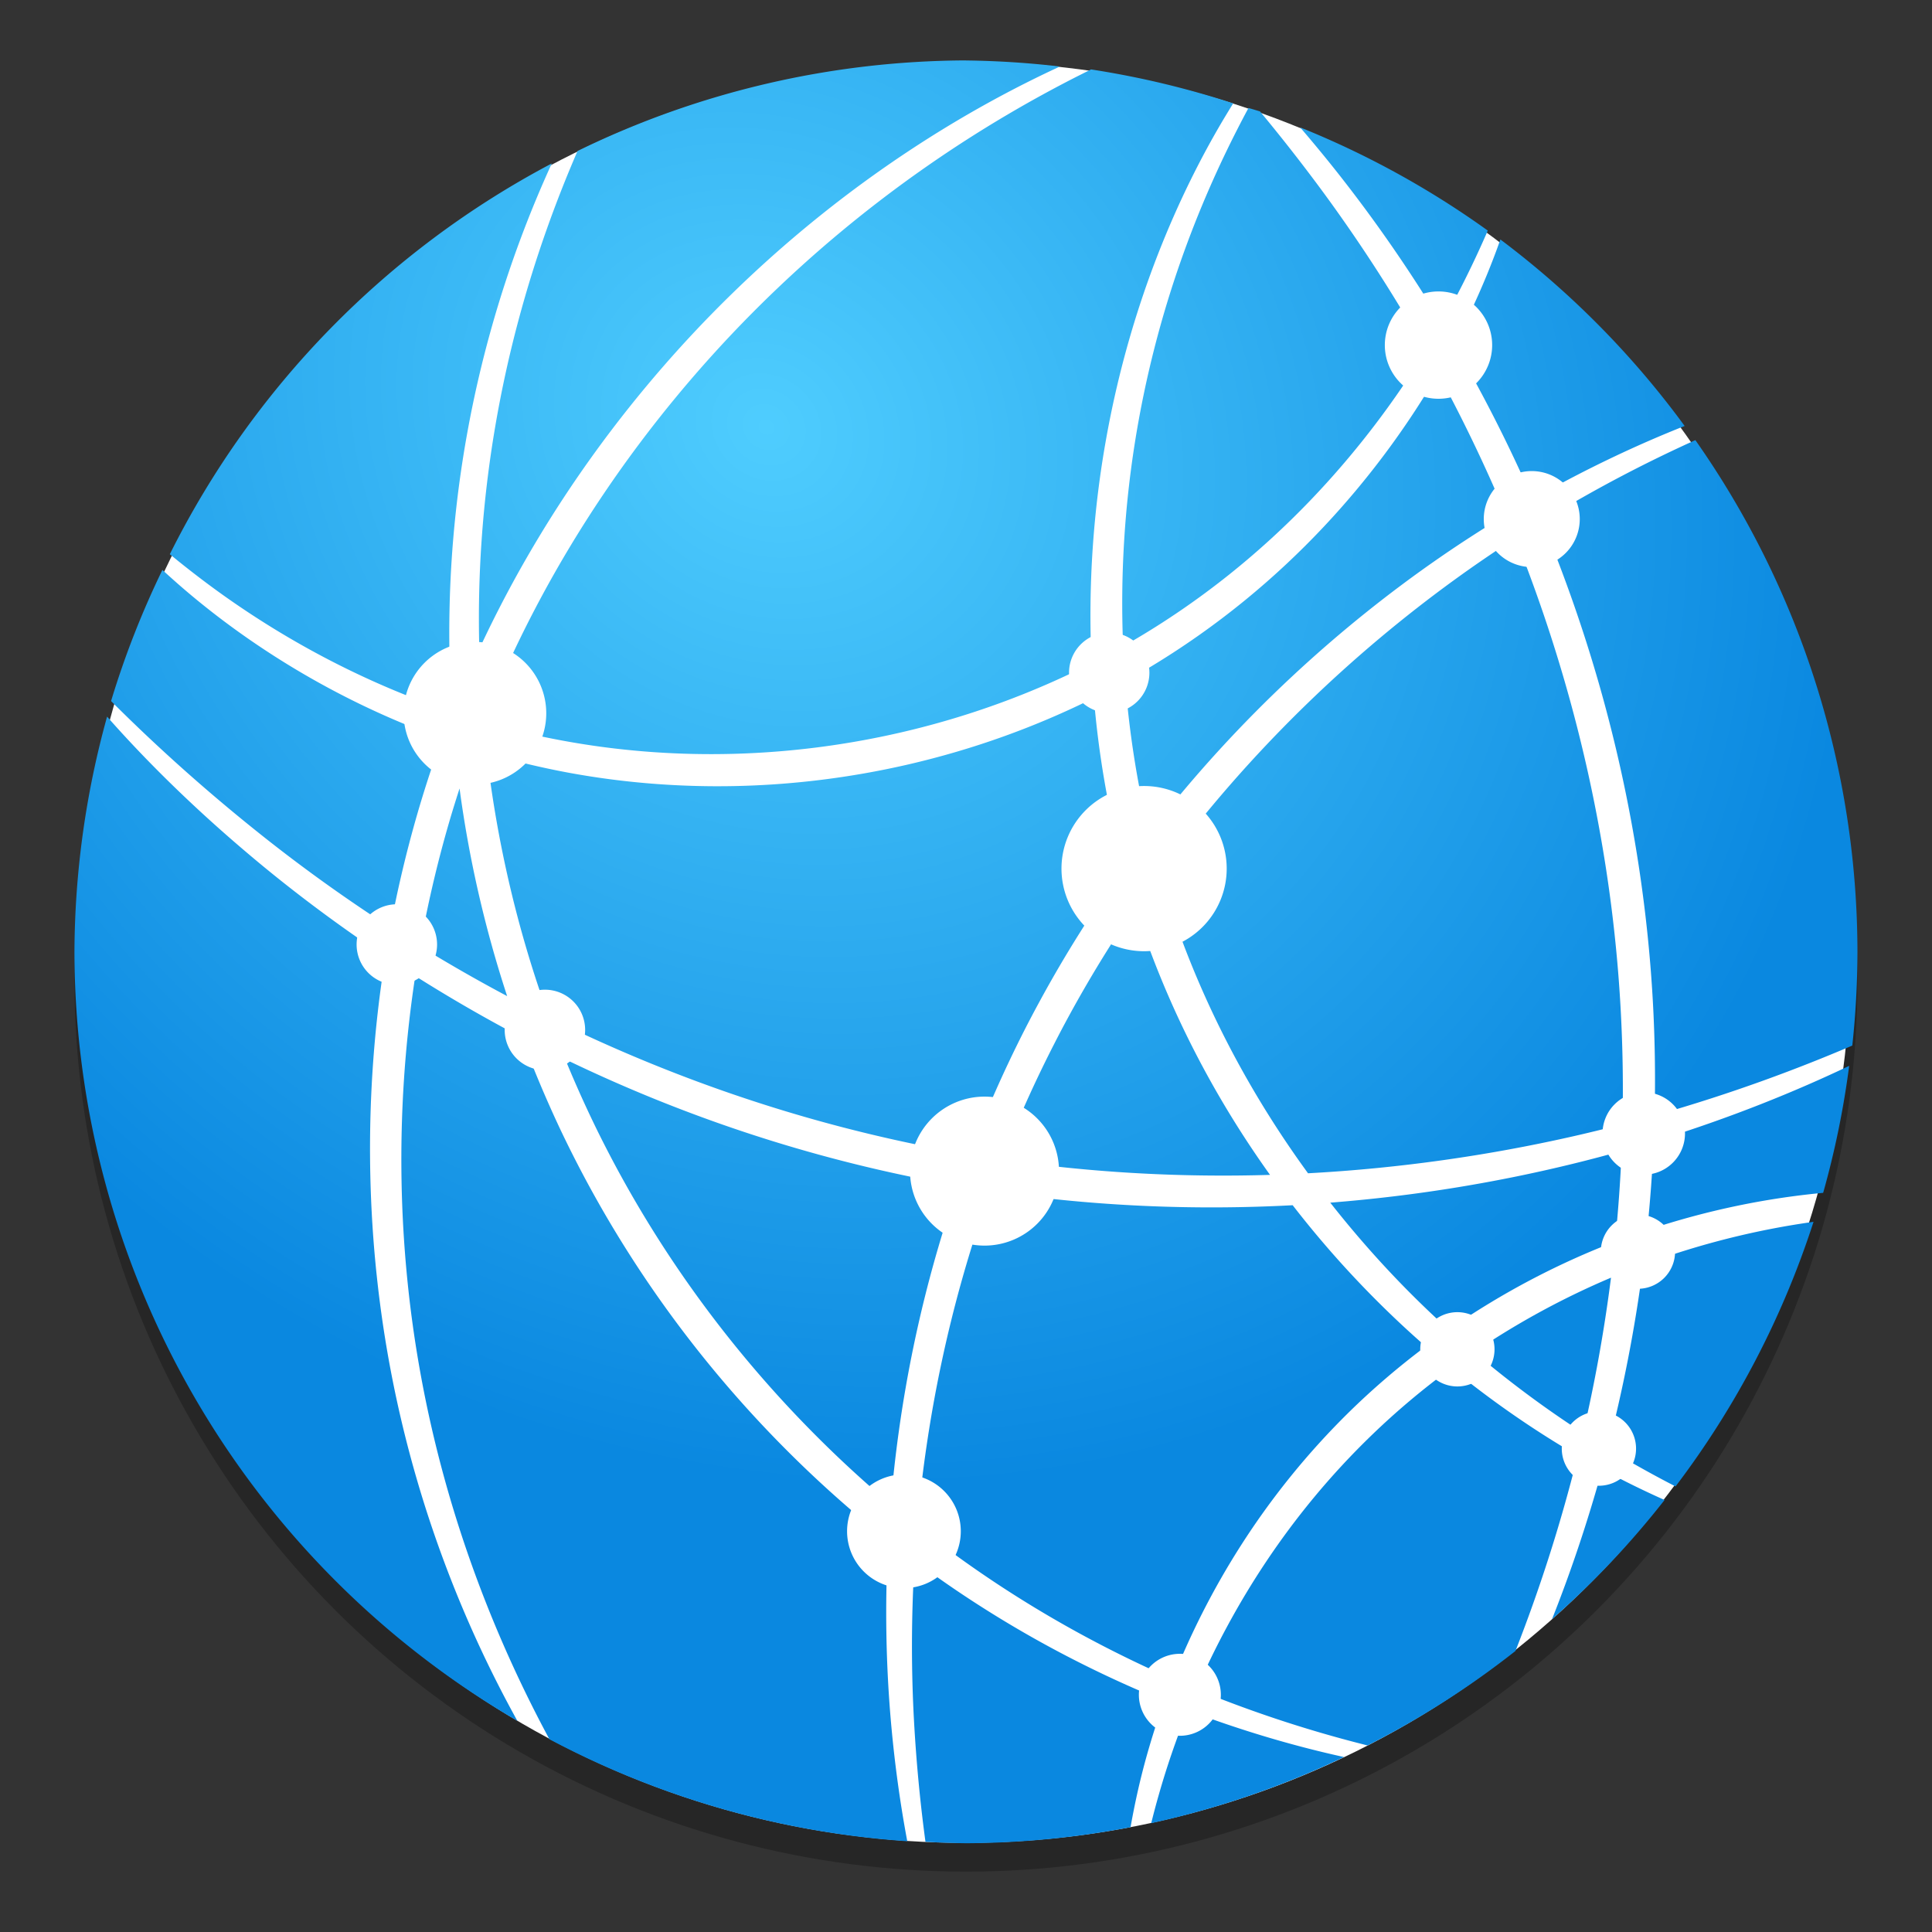 <?xml version="1.0" encoding="UTF-8" standalone="no"?>
<!-- Created with Inkscape (http://www.inkscape.org/) -->

<svg
   xmlns:osb="http://www.openswatchbook.org/uri/2009/osb"
   xmlns:dc="http://purl.org/dc/elements/1.1/"
   xmlns:cc="http://creativecommons.org/ns#"
   xmlns:rdf="http://www.w3.org/1999/02/22-rdf-syntax-ns#"
   xmlns:svg="http://www.w3.org/2000/svg"
   xmlns="http://www.w3.org/2000/svg"
   xmlns:xlink="http://www.w3.org/1999/xlink"
   xmlns:sodipodi="http://sodipodi.sourceforge.net/DTD/sodipodi-0.dtd"
   xmlns:inkscape="http://www.inkscape.org/namespaces/inkscape"
   width="128"
   height="128"
   viewBox="0 0 33.867 33.867"
   version="1.1"
   id="svg4942"
   inkscape:version="0.92.2 5c3e80d, 2017-08-06"
   sodipodi:docname="network-workgroup.svg"
   inkscape:export-filename="C:\Users\Balasakthi\Desktop\Network.png"
   inkscape:export-xdpi="96"
   inkscape:export-ydpi="96">
  <rect x="0" y="0" width="33.867" height="33.867" fill="#333333" stroke="none"/>
  <defs
     id="defs4936">
    <linearGradient
       id="linearGradient6088"
       osb:paint="solid">
      <stop
         style="stop-color:#51b3e3;stop-opacity:1;"
         offset="0"
         id="stop6086" />
    </linearGradient>
    <linearGradient
       id="linearGradient6987"
       osb:paint="solid">
      <stop
         style="stop-color:#77d2fb;stop-opacity:1;"
         offset="0"
         id="stop6985" />
    </linearGradient>
    <radialGradient
       inkscape:collect="always"
       xlink:href="#linearGradient1476"
       id="radialGradient1649"
       cx="18.464"
       cy="274.505"
       fx="18.464"
       fy="274.505"
       r="16.669"
       gradientTransform="matrix(-0.67,0.82,-0.924,-0.755,279.445,462.729)"
       gradientUnits="userSpaceOnUse" />
    <linearGradient
       inkscape:collect="always"
       id="linearGradient1476">
      <stop
         style="stop-color:#4fcdfe;stop-opacity:1"
         offset="0"
         id="stop1472" />
      <stop
         style="stop-color:#0a88e0;stop-opacity:1"
         offset="1"
         id="stop1474" />
    </linearGradient>
  </defs>
  <sodipodi:namedview
     id="base"
     pagecolor="#ffffff"
     bordercolor="#666666"
     borderopacity="1.0"
     inkscape:pageopacity="0.0"
     inkscape:pageshadow="2"
     inkscape:zoom="0.57356132"
     inkscape:cx="24.022946"
     inkscape:cy="34.634188"
     inkscape:document-units="mm"
     inkscape:current-layer="layer1"
     showgrid="false"
     units="px"
     width="128px"
     inkscape:window-width="1600"
     inkscape:window-height="803"
     inkscape:window-x="0"
     inkscape:window-y="0"
     inkscape:window-maximized="1"
     showguides="false"
     inkscape:lockguides="true" />
  <g
     inkscape:label="Layer 1"
     inkscape:groupmode="layer"
     id="layer1"
     transform="translate(0,-263.133)">
    <circle
       style="opacity:0.25;fill:#000000;fill-opacity:1;stroke:none;stroke-width:0.056;stroke-miterlimit:4;stroke-dasharray:none;stroke-opacity:1"
       id="path838"
       cx="16.933"
       cy="280.315"
       r="15.627" />
    <ellipse
       style="opacity:1;fill:#ffffff;fill-opacity:1;stroke:none;stroke-width:0.231;stroke-linecap:round;stroke-linejoin:round;stroke-miterlimit:4;stroke-dasharray:none;stroke-opacity:1"
       id="path1055"
       cx="16.916"
       cy="279.827"
       rx="15.528"
       ry="15.61" />
    <path
       style="opacity:1;fill:url(#radialGradient1649);fill-opacity:1;stroke:none;stroke-width:0.239;stroke-linecap:round;stroke-linejoin:round;stroke-miterlimit:4;stroke-dasharray:none;stroke-opacity:1"
       d="m 16.933,264.192 a 15.627,15.627 0 0 0 -6.809,1.588 c -0.721,1.664 -1.491,4.009 -1.684,6.858 -0.041,0.606 -0.055,1.232 -0.038,1.872 1.175,-2.529 2.78,-4.623 4.44,-6.239 2.075,-2.021 4.173,-3.25 5.738,-3.972 a 15.627,15.627 0 0 0 -1.646,-0.106 z m 2.191,0.159 c -0.084,0.042 -0.169,0.085 -0.257,0.129 -1.524,0.777 -3.615,2.059 -5.681,4.14 -1.813,1.827 -3.56,4.238 -4.712,7.166 2.59e-5,2.2e-4 1.019e-4,4.8e-4 1.257e-4,9.4e-4 0.516,0.15 1.059,0.276 1.628,0.371 1.759,0.294 3.703,0.272 5.683,-0.184 1.203,-0.277 2.327,-0.694 3.35,-1.215 -0.067,-1.395 0.038,-2.727 0.256,-3.939 0.439,-2.448 1.311,-4.337 2.045,-5.577 0.062,-0.104 0.122,-0.202 0.181,-0.298 a 15.627,15.627 0 0 0 -2.493,-0.595 z m 2.761,0.675 c -0.062,0.116 -0.124,0.233 -0.189,0.361 -0.646,1.262 -1.427,3.13 -1.804,5.518 -0.174,1.103 -0.257,2.303 -0.204,3.557 0.046,-0.026 0.093,-0.052 0.139,-0.079 2.491,-1.449 4.138,-3.429 5.163,-5.1 -0.606,-1.074 -1.241,-2.032 -1.86,-2.868 -0.362,-0.488 -0.712,-0.93 -1.043,-1.329 a 15.627,15.627 0 0 0 -0.201,-0.06 z m 0.906,0.34 c 0.215,0.251 0.436,0.517 0.661,0.802 0.606,0.768 1.226,1.647 1.821,2.633 0.056,-0.099 0.111,-0.197 0.162,-0.293 0.264,-0.493 0.475,-0.94 0.645,-1.333 A 15.627,15.627 0 0 0 22.791,265.366 Z m -13.12,0.633 a 15.627,15.627 0 0 0 -6.694,6.849 c 0.162,0.133 0.335,0.271 0.523,0.414 1.046,0.798 2.539,1.723 4.423,2.353 -0.071,-1.041 -0.06,-2.052 0.02,-3.014 0.227,-2.719 0.98,-4.965 1.729,-6.601 z m 16.63,1.332 c -0.139,0.395 -0.319,0.842 -0.554,1.334 -0.078,0.164 -0.163,0.333 -0.255,0.506 0.485,0.834 0.95,1.739 1.374,2.712 0.985,-0.561 1.893,-0.977 2.665,-1.283 a 15.627,15.627 0 0 0 -3.23,-3.269 z m -1.092,2.349 c -0.997,1.712 -2.622,3.7 -5.102,5.179 -0.125,0.075 -0.253,0.147 -0.382,0.219 0.068,0.87 0.203,1.762 0.42,2.662 1.576,-2.044 3.371,-3.644 5.089,-4.831 0.395,-0.273 0.784,-0.522 1.163,-0.751 -0.369,-0.88 -0.77,-1.707 -1.188,-2.478 z m 4.51,1.168 c -0.772,0.349 -1.691,0.812 -2.688,1.424 0.748,1.795 1.355,3.811 1.694,6.031 0.128,0.838 0.212,1.667 0.254,2.485 0.033,0.648 0.04,1.281 0.025,1.9 1.378,-0.39 2.544,-0.833 3.466,-1.227 a 15.627,15.627 0 0 0 0.09,-1.642 15.627,15.627 0 0 0 -2.841,-8.971 z m -3.155,1.718 c -0.346,0.224 -0.7,0.464 -1.06,0.725 -1.752,1.27 -3.588,2.973 -5.175,5.144 0.038,0.13 0.076,0.26 0.118,0.391 0.011,0.035 0.022,0.07 0.033,0.104 0.586,1.81 1.456,3.408 2.449,4.77 1.645,-0.089 3.182,-0.32 4.571,-0.631 0.323,-0.072 0.636,-0.149 0.941,-0.229 0.015,-0.657 0.006,-1.332 -0.032,-2.022 -0.044,-0.799 -0.127,-1.609 -0.252,-2.428 -0.326,-2.133 -0.895,-4.08 -1.593,-5.824 z M 2.847,273.123 a 15.627,15.627 0 0 0 -0.9,2.299 c 0.632,0.632 1.497,1.441 2.608,2.327 0.677,0.54 1.441,1.097 2.288,1.643 0.124,-0.666 0.283,-1.338 0.479,-2.014 0.076,-0.261 0.157,-0.519 0.242,-0.774 0.059,-0.177 0.121,-0.352 0.184,-0.525 -1.931,-0.691 -3.432,-1.695 -4.457,-2.563 -0.16,-0.135 -0.307,-0.267 -0.446,-0.394 z m 16.328,2.244 c -1.002,0.5 -2.095,0.899 -3.261,1.168 -2.058,0.474 -4.08,0.482 -5.904,0.151 -0.515,-0.094 -1.008,-0.213 -1.479,-0.352 0.175,1.512 0.526,3.077 1.096,4.638 1.892,0.935 4.067,1.74 6.508,2.238 0.19,0.039 0.38,0.075 0.572,0.11 0.096,0.017 0.192,0.034 0.288,0.05 0.275,-0.725 0.595,-1.455 0.967,-2.186 0.082,-0.161 0.167,-0.322 0.254,-0.482 0.455,-0.84 0.953,-1.625 1.479,-2.358 -0.272,-1.007 -0.439,-2.005 -0.52,-2.977 z m -17.298,0.329 a 15.627,15.627 0 0 0 -0.572,4.123 15.627,15.627 0 0 0 7.764,13.48 C 8.225,291.775 7.348,289.731 6.864,287.234 6.435,285.02 6.335,282.514 6.756,279.903 5.836,279.292 5.016,278.666 4.302,278.058 3.257,277.171 2.46,276.356 1.878,275.696 Z m 6.178,1.261 c -0.062,0.193 -0.123,0.387 -0.18,0.583 -0.213,0.732 -0.382,1.46 -0.51,2.181 0.483,0.297 0.992,0.59 1.525,0.873 -0.402,-1.224 -0.674,-2.445 -0.834,-3.638 z m 11.844,2.086 c -0.415,0.61 -0.811,1.253 -1.179,1.932 -0.085,0.156 -0.167,0.313 -0.247,0.47 -0.344,0.673 -0.644,1.346 -0.906,2.015 1.628,0.239 3.203,0.313 4.696,0.268 -0.95,-1.327 -1.776,-2.872 -2.342,-4.618 -0.007,-0.023 -0.015,-0.045 -0.022,-0.068 z m -12.62,1.199 c -0.374,2.451 -0.293,4.805 0.08,6.9 0.482,2.71 1.424,4.904 2.272,6.479 a 15.627,15.627 0 0 0 6.273,1.788 c -0.114,-0.607 -0.216,-1.301 -0.285,-2.081 -0.085,-0.961 -0.113,-2.035 -0.049,-3.188 -2.165,-1.711 -4.21,-4.052 -5.655,-7.016 -0.031,-0.063 -0.061,-0.126 -0.091,-0.189 C 9.571,282.398 9.344,281.857 9.143,281.317 8.485,280.972 7.864,280.611 7.28,280.242 Z m 2.63,1.46 c 0.135,0.329 0.28,0.658 0.435,0.986 0.029,0.062 0.059,0.123 0.088,0.184 1.339,2.749 3.199,4.962 5.182,6.631 0.144,-1.739 0.5,-3.637 1.18,-5.585 -0.064,-0.011 -0.127,-0.022 -0.191,-0.033 -0.196,-0.035 -0.391,-0.073 -0.585,-0.113 -2.274,-0.466 -4.316,-1.203 -6.111,-2.071 z m 22.506,0.115 c -0.915,0.436 -2.066,0.911 -3.427,1.328 -0.022,0.529 -0.061,1.047 -0.113,1.552 1.066,-0.357 2.11,-0.563 3.084,-0.654 a 15.627,15.627 0 0 0 0.456,-2.225 z m -3.989,1.492 c -0.266,0.075 -0.538,0.147 -0.819,0.216 -1.306,0.322 -2.746,0.569 -4.288,0.69 0.422,0.537 0.86,1.033 1.305,1.487 0.257,0.262 0.514,0.507 0.771,0.74 0.959,-0.665 1.943,-1.17 2.917,-1.544 0.053,-0.517 0.092,-1.047 0.114,-1.589 z M 17.362,284.01 c -0.742,2.054 -1.125,4.053 -1.284,5.871 0.337,0.267 0.677,0.52 1.017,0.756 1.187,0.824 2.363,1.449 3.46,1.929 0.599,-1.512 1.572,-3.188 3.104,-4.69 0.411,-0.402 0.856,-0.784 1.333,-1.141 -0.242,-0.211 -0.484,-0.434 -0.726,-0.671 -0.551,-0.539 -1.093,-1.141 -1.606,-1.804 -1.67,0.089 -3.45,0.028 -5.298,-0.25 z m 14.429,0.541 c -0.949,0.132 -1.959,0.372 -2.986,0.754 -0.147,1.146 -0.364,2.221 -0.623,3.218 0.424,0.258 0.823,0.478 1.183,0.663 0.003,9.5e-4 0.004,0.002 0.006,0.004 a 15.627,15.627 0 0 0 2.419,-4.638 z m -3.551,0.979 c -0.801,0.339 -1.607,0.769 -2.398,1.305 0.659,0.559 1.305,1.028 1.909,1.418 0.199,-0.854 0.367,-1.764 0.489,-2.723 z m -2.797,1.585 c -0.499,0.365 -0.962,0.755 -1.389,1.167 -1.479,1.425 -2.449,3.019 -3.078,4.463 1.096,0.451 2.1,0.758 2.934,0.969 0.021,0.006 0.041,0.01 0.063,0.016 a 15.627,15.627 0 0 0 2.592,-1.656 c 0.004,-0.01 0.008,-0.02 0.012,-0.03 0.385,-0.986 0.764,-2.125 1.079,-3.394 -0.695,-0.403 -1.446,-0.908 -2.213,-1.534 z m 2.642,1.774 c -0.264,0.957 -0.565,1.837 -0.879,2.628 a 15.627,15.627 0 0 0 1.973,-2.09 c -0.337,-0.15 -0.704,-0.328 -1.094,-0.538 z m -12.052,1.603 c -0.063,1.007 -0.058,1.95 -0.011,2.807 0.044,0.791 0.117,1.5 0.201,2.12 a 15.627,15.627 0 0 0 0.711,0.025 15.627,15.627 0 0 0 2.884,-0.281 c 0.037,-0.21 0.081,-0.431 0.134,-0.664 0.109,-0.478 0.259,-0.999 0.457,-1.547 -1.135,-0.461 -2.357,-1.076 -3.593,-1.906 -0.262,-0.176 -0.523,-0.361 -0.783,-0.554 z m 4.789,2.622 c -0.211,0.522 -0.378,1.02 -0.508,1.477 -0.05,0.174 -0.094,0.341 -0.134,0.502 a 15.627,15.627 0 0 0 3.38,-1.16 c -0.797,-0.175 -1.728,-0.436 -2.738,-0.82 z"
       id="circle4881"
       inkscape:connector-curvature="0" />
    <g
       id="g4742"
       transform="matrix(0.217,0,0,0.217,-40.303,229.468)">
      <path
         inkscape:connector-curvature="0"
         id="path4807"
         d="m 229.855,212.756 a 5.761,5.761 0 0 1 -5.761,5.761 5.761,5.761 0 0 1 -5.761,-5.761 5.761,5.761 0 0 1 5.761,-5.761 5.761,5.761 0 0 1 5.761,5.761 z"
         style="opacity:1;fill:#ffffff;fill-opacity:1;stroke:none;stroke-width:1.948;stroke-linecap:round;stroke-linejoin:round;stroke-miterlimit:4;stroke-dasharray:none;stroke-dashoffset:0;stroke-opacity:1" />
      <path
         inkscape:connector-curvature="0"
         id="path4809"
         d="m 232.997,238.337 a 3.25,3.25 0 0 1 -3.25,3.25 3.25,3.25 0 0 1 -3.25,-3.25 3.25,3.25 0 0 1 3.25,-3.25 3.25,3.25 0 0 1 3.25,3.25 z"
         style="opacity:1;fill:#ffffff;fill-opacity:1;stroke:none;stroke-width:2.247;stroke-linecap:round;stroke-linejoin:round;stroke-miterlimit:4;stroke-dasharray:none;stroke-dashoffset:0;stroke-opacity:1" />
      <path
         inkscape:connector-curvature="0"
         id="circle4811"
         d="m 221.035,231.436 a 3.25,3.25 0 0 1 -3.25,3.25 3.25,3.25 0 0 1 -3.25,-3.25 3.25,3.25 0 0 1 3.25,-3.25 3.25,3.25 0 0 1 3.25,3.25 z"
         style="opacity:1;fill:#ffffff;fill-opacity:1;stroke:none;stroke-width:2.247;stroke-linecap:round;stroke-linejoin:round;stroke-miterlimit:4;stroke-dasharray:none;stroke-dashoffset:0;stroke-opacity:1" />
      <path
         inkscape:connector-curvature="0"
         id="path4813"
         d="m 263.342,278.835 a 4.593,4.593 0 0 1 -4.593,4.593 4.593,4.593 0 0 1 -4.593,-4.593 4.593,4.593 0 0 1 4.593,-4.593 4.593,4.593 0 0 1 4.593,4.593 z"
         style="opacity:1;fill:#ffffff;fill-opacity:1;stroke:none;stroke-width:1.742;stroke-linecap:round;stroke-linejoin:round;stroke-miterlimit:4;stroke-dasharray:none;stroke-dashoffset:0;stroke-opacity:1" />
      <path
         inkscape:connector-curvature="0"
         id="path4815"
         d="m 271.277,249.742 a 6.018,6.018 0 0 1 -6.018,6.018 6.018,6.018 0 0 1 -6.018,-6.018 6.018,6.018 0 0 1 6.018,-6.018 6.018,6.018 0 0 1 6.018,6.018 z"
         style="opacity:1;fill:#ffffff;fill-opacity:1;stroke:none;stroke-width:1.742;stroke-linecap:round;stroke-linejoin:round;stroke-miterlimit:4;stroke-dasharray:none;stroke-dashoffset:0;stroke-opacity:1" />
      <path
         inkscape:connector-curvature="0"
         id="path4817"
         d="m 284.822,225.306 a 6.673,6.673 0 0 1 -6.673,6.673 6.673,6.673 0 0 1 -6.673,-6.673 6.673,6.673 0 0 1 6.673,-6.673 6.673,6.673 0 0 1 6.673,6.673 z"
         style="opacity:1;fill:#ffffff;fill-opacity:1;stroke:none;stroke-width:2.097;stroke-linecap:round;stroke-linejoin:round;stroke-miterlimit:4;stroke-dasharray:none;stroke-dashoffset:0;stroke-opacity:1" />
      <path
         inkscape:connector-curvature="0"
         id="path4819"
         d="m 278.578,209.482 a 3.246,3.246 0 0 1 -3.246,3.246 3.246,3.246 0 0 1 -3.246,-3.246 3.246,3.246 0 0 1 3.246,-3.246 3.246,3.246 0 0 1 3.246,3.246 z"
         style="opacity:1;fill:#ffffff;fill-opacity:1;stroke:none;stroke-width:2.381;stroke-linecap:round;stroke-linejoin:round;stroke-miterlimit:4;stroke-dasharray:none;stroke-dashoffset:0;stroke-opacity:1" />
      <path
         inkscape:connector-curvature="0"
         id="path4821"
         d="m 306.266,183.016 a 4.335,4.335 0 0 1 -4.335,4.335 4.335,4.335 0 0 1 -4.335,-4.335 4.335,4.335 0 0 1 4.335,-4.335 4.335,4.335 0 0 1 4.335,4.335 z"
         style="opacity:1;fill:#ffffff;fill-opacity:1;stroke:none;stroke-width:2.385;stroke-linecap:round;stroke-linejoin:round;stroke-miterlimit:4;stroke-dasharray:none;stroke-dashoffset:0;stroke-opacity:1" />
      <path
         inkscape:connector-curvature="0"
         id="path4823"
         d="m 313.343,197.07 a 3.877,3.877 0 0 1 -3.877,3.877 3.877,3.877 0 0 1 -3.877,-3.877 3.877,3.877 0 0 1 3.877,-3.877 3.877,3.877 0 0 1 3.877,3.877 z"
         style="opacity:1;fill:#ffffff;fill-opacity:1;stroke:none;stroke-width:1.827;stroke-linecap:round;stroke-linejoin:round;stroke-miterlimit:4;stroke-dasharray:none;stroke-dashoffset:0;stroke-opacity:1" />
      <path
         inkscape:connector-curvature="0"
         id="path4825"
         d="m 284.35,292.046 a 3.311,3.311 0 0 1 -3.311,3.311 3.311,3.311 0 0 1 -3.311,-3.311 3.311,3.311 0 0 1 3.311,-3.311 3.311,3.311 0 0 1 3.311,3.311 z"
         style="opacity:1;fill:#ffffff;fill-opacity:1;stroke:none;stroke-width:2.29;stroke-linecap:round;stroke-linejoin:round;stroke-miterlimit:4;stroke-dasharray:none;stroke-dashoffset:0;stroke-opacity:1" />
      <path
         inkscape:connector-curvature="0"
         id="circle4827"
         d="m 306.457,264.137 a 3,3 0 0 1 -3,3 3,3 0 0 1 -3,-3 3,3 0 0 1 3,-3 3,3 0 0 1 3,3 z"
         style="opacity:1;fill:#ffffff;fill-opacity:1;stroke:none;stroke-width:2.074;stroke-linecap:round;stroke-linejoin:round;stroke-miterlimit:4;stroke-dasharray:none;stroke-dashoffset:0;stroke-opacity:1" />
      <path
         inkscape:connector-curvature="0"
         id="circle4829"
         d="m 321.043,256.248 a 3,3 0 0 1 -3,3 3,3 0 0 1 -3,-3 3,3 0 0 1 3,-3 3,3 0 0 1 3,3 z"
         style="opacity:1;fill:#ffffff;fill-opacity:1;stroke:none;stroke-width:2.074;stroke-linecap:round;stroke-linejoin:round;stroke-miterlimit:4;stroke-dasharray:none;stroke-dashoffset:0;stroke-opacity:1" />
      <path
         inkscape:connector-curvature="0"
         id="circle4831"
         d="m 317.89,272.158 a 3,3 0 0 1 -3,3 3,3 0 0 1 -3,-3 3,3 0 0 1 3,-3 3,3 0 0 1 3,3 z"
         style="opacity:1;fill:#ffffff;fill-opacity:1;stroke:none;stroke-width:2.074;stroke-linecap:round;stroke-linejoin:round;stroke-miterlimit:4;stroke-dasharray:none;stroke-dashoffset:0;stroke-opacity:1" />
      <path
         inkscape:connector-curvature="0"
         id="circle4833"
         d="m 321.844,246.701 a 3.331,3.331 0 0 1 -3.331,3.331 3.331,3.331 0 0 1 -3.331,-3.331 3.331,3.331 0 0 1 3.331,-3.331 3.331,3.331 0 0 1 3.331,3.331 z"
         style="opacity:1;fill:#ffffff;fill-opacity:1;stroke:none;stroke-width:1.047;stroke-linecap:round;stroke-linejoin:round;stroke-miterlimit:4;stroke-dasharray:none;stroke-dashoffset:0;stroke-opacity:1" />
    </g>
    <g
       transform="matrix(0.531,0,0,0.532,-333.211,-22.646)"
       id="g2695"
       inkscape:label="Capa 1"
       inkscape:transform-center-x="5.4653607"
       inkscape:transform-center-y="-9.4924686"
       style="stroke-width:4.127">
      <g
         transform="translate(0.42,0.035)"
         inkscape:label="Capa 1"
         id="g2693"
         style="stroke-width:4.127" />
    </g>
    <g
       transform="matrix(0.531,0,0,0.532,-336.087,-22.646)"
       id="g2699"
       inkscape:label="Capa 1"
       inkscape:transform-center-x="5.4653607"
       inkscape:transform-center-y="-9.4924686"
       style="stroke-width:4.127">
      <g
         transform="translate(0.42,0.035)"
         inkscape:label="Capa 1"
         id="g2697"
         style="stroke-width:4.127" />
    </g>
    <g
       style="stroke-width:4.084"
       inkscape:transform-center-y="-9.4924686"
       inkscape:transform-center-x="5.4653607"
       inkscape:label="Capa 1"
       id="layer1-4-3-3"
       transform="matrix(0.536,0,0,0.537,-301.038,-29.31)">
      <g
         style="stroke-width:4.084"
         id="layer1-3-65-9-9"
         inkscape:label="Capa 1"
         transform="translate(0.42,0.035)" />
    </g>
    <g
       style="stroke-width:4.084"
       inkscape:transform-center-y="-9.4924686"
       inkscape:transform-center-x="5.4653607"
       inkscape:label="Capa 1"
       id="layer1-4-0"
       transform="matrix(0.536,0,0,0.537,-303.945,-29.31)">
      <g
         style="stroke-width:4.084"
         id="layer1-3-65-5"
         inkscape:label="Capa 1"
         transform="translate(0.42,0.035)" />
    </g>
    <g
       id="g3940"
       style="font-style:normal;font-variant:normal;font-weight:normal;font-stretch:normal;font-size:6.36px;line-height:125%;font-family:'Lucida Grande';-inkscape-font-specification:'Lucida Grande';letter-spacing:0px;word-spacing:0px;fill:#000000;fill-opacity:1;stroke:none"
       transform="matrix(0.236,0,0,0.236,-90.54,260.979)" />
    <g
       id="g3940-2"
       style="font-style:normal;font-variant:normal;font-weight:normal;font-stretch:normal;font-size:6.36px;line-height:125%;font-family:'Lucida Grande';-inkscape-font-specification:'Lucida Grande';letter-spacing:0px;word-spacing:0px;fill:#000000;fill-opacity:1;stroke:none;stroke-width:0.363"
       transform="matrix(0.649,0,0,0.649,-138.893,250.206)" />
    <g
       style="stroke-width:4.084"
       inkscape:transform-center-y="-9.4924686"
       inkscape:transform-center-x="5.4653607"
       inkscape:label="Capa 1"
       id="layer1-4-3"
       transform="matrix(0.536,0,0,0.537,-329.703,-25.632)">
      <g
         style="stroke-width:4.084"
         id="layer1-3-65-9"
         inkscape:label="Capa 1"
         transform="translate(0.42,0.035)" />
    </g>
    <g
       style="stroke-width:4.084"
       inkscape:transform-center-y="-9.4924686"
       inkscape:transform-center-x="5.4653607"
       inkscape:label="Capa 1"
       id="layer1-4"
       transform="matrix(0.536,0,0,0.537,-329.703,-25.607)">
      <g
         style="stroke-width:4.084"
         id="layer1-3-65"
         inkscape:label="Capa 1"
         transform="translate(0.42,0.035)" />
    </g>
    <circle
       style="fill:url(#c);stroke-width:0.265"
       cx="-126.286"
       cy="270.032"
       r="0"
       id="circle1645" />
    <circle
       style="fill:url(#b);stroke-width:0.265"
       cx="-143.828"
       cy="270.055"
       r="0"
       id="circle1647" />
  </g>
</svg>
